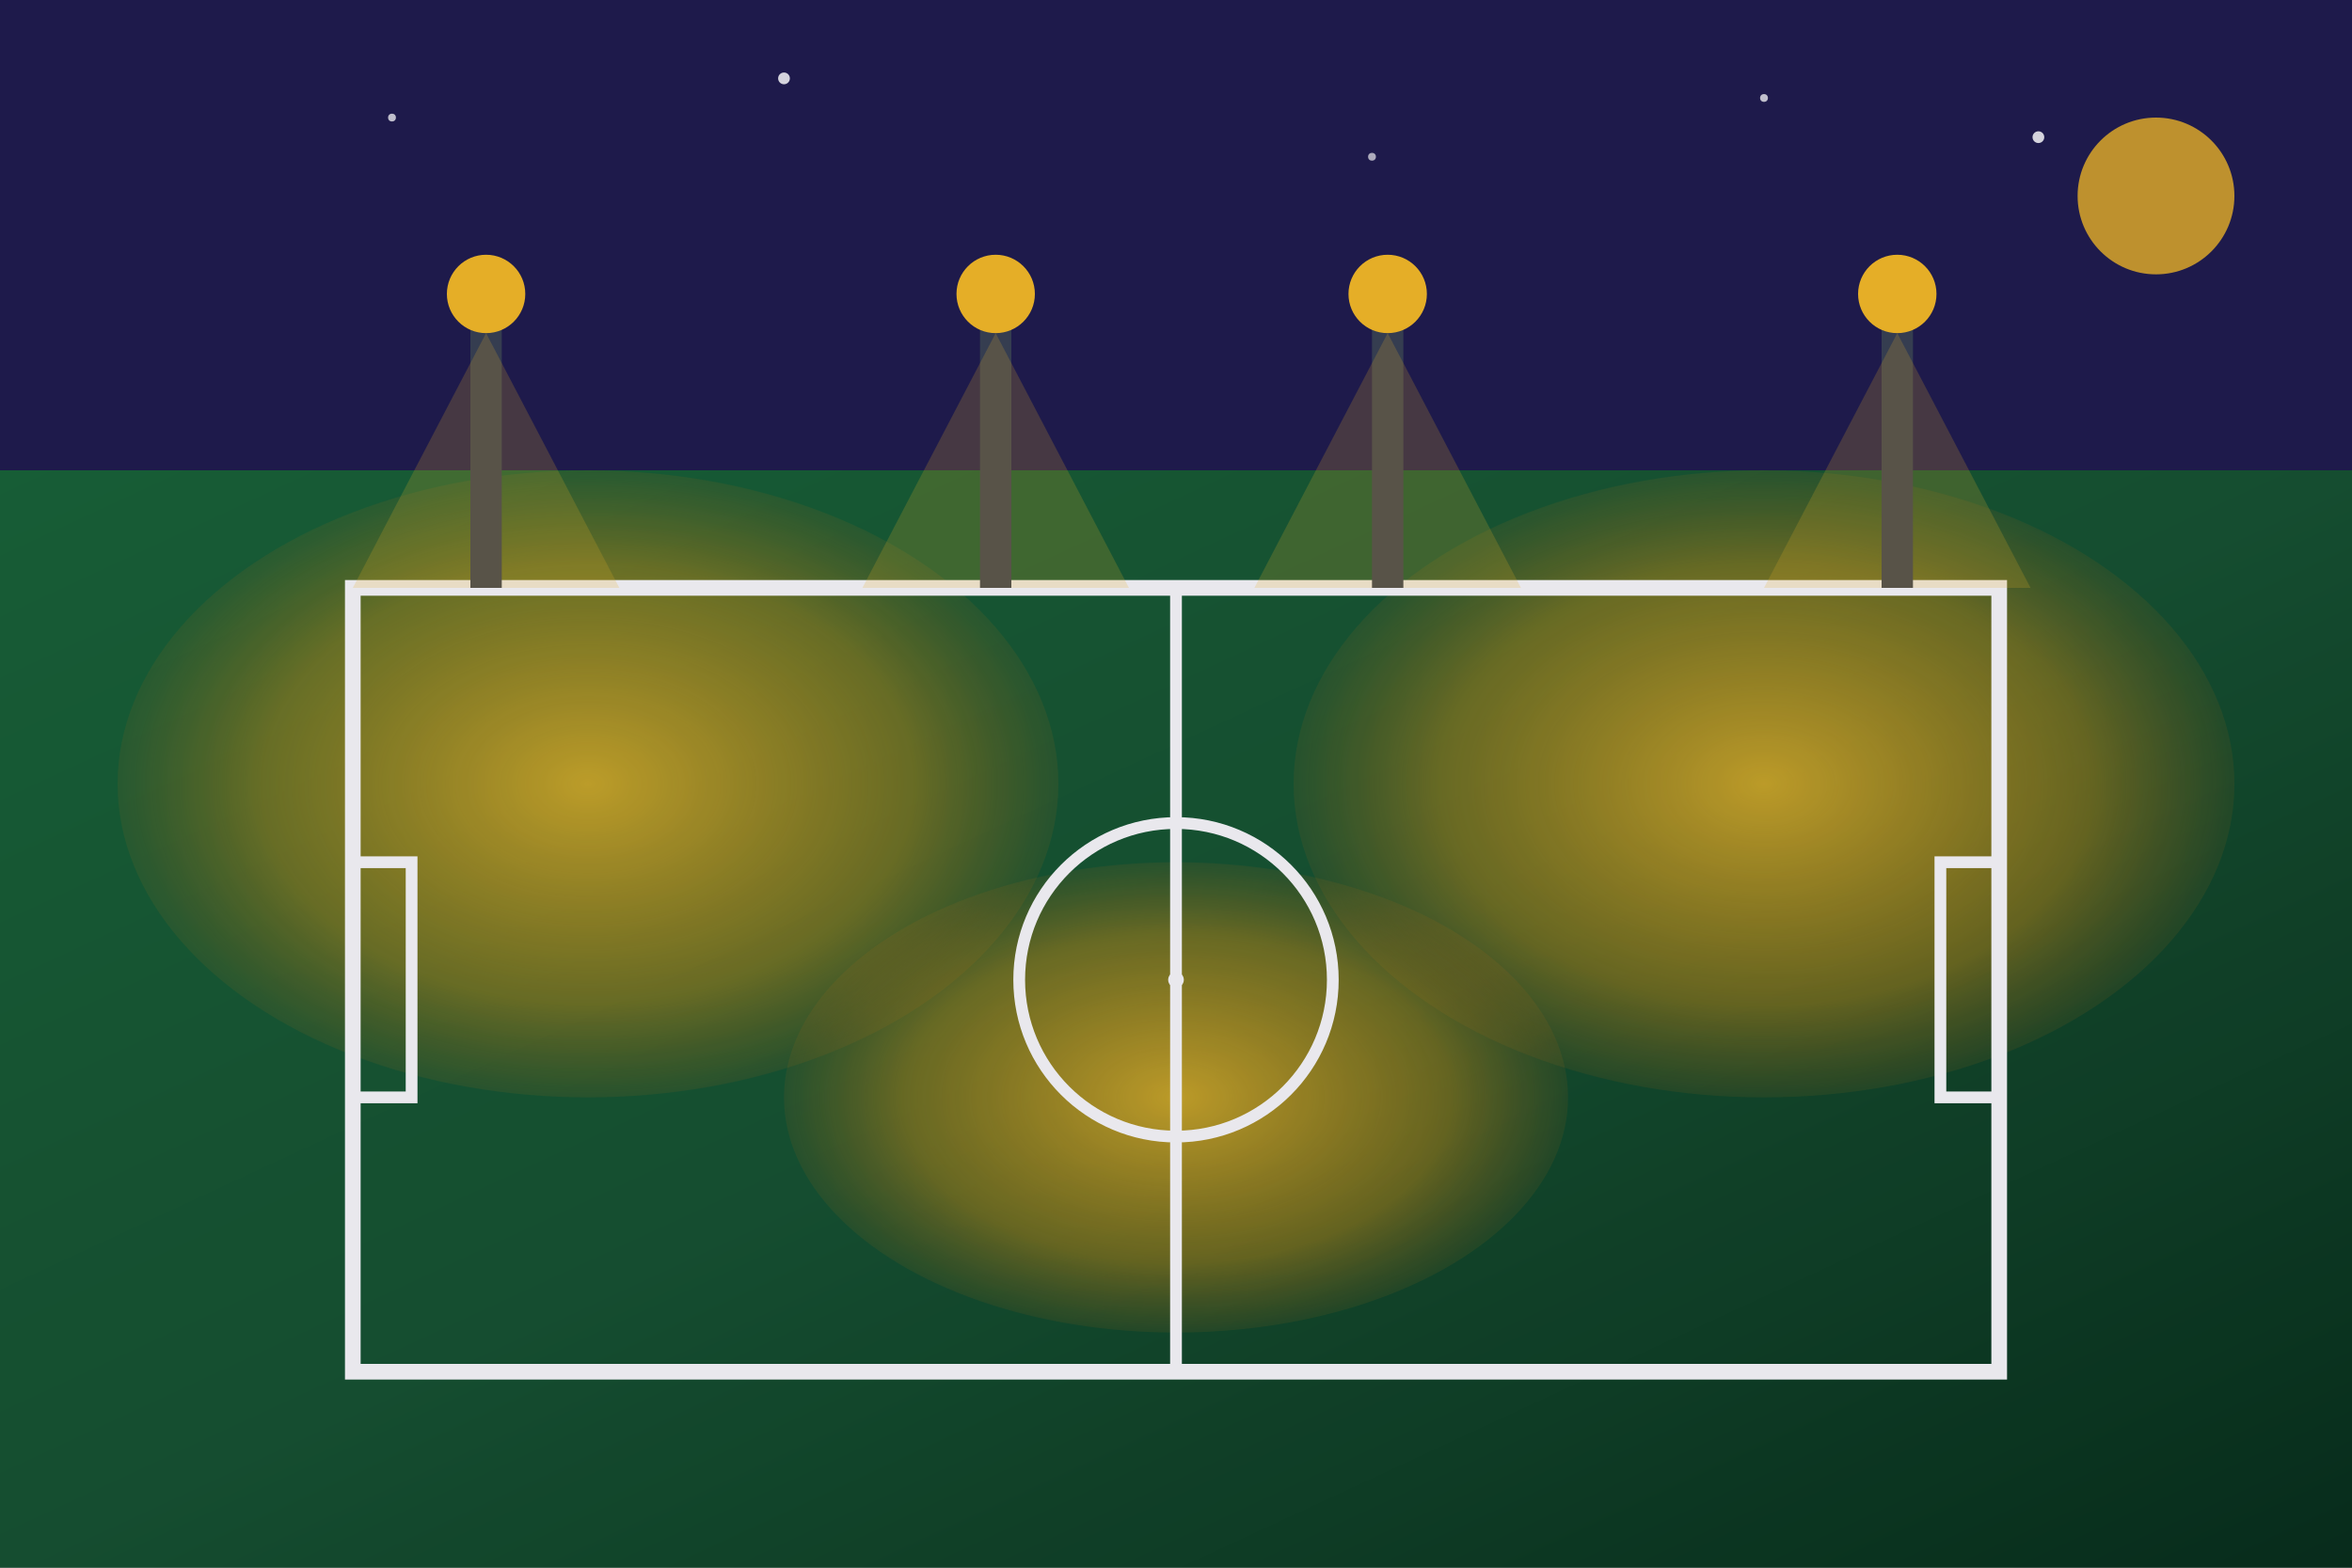 <svg width="600" height="400" xmlns="http://www.w3.org/2000/svg">
  <rect width="100%" height="100%" fill="#808080" stroke="none"/>
  <defs>
    <linearGradient id="grassGradient5" x1="0%" y1="0%" x2="100%" y2="100%">
      <stop offset="0%" style="stop-color:#166534;stop-opacity:1" />
      <stop offset="50%" style="stop-color:#14532d;stop-opacity:1" />
      <stop offset="100%" style="stop-color:#052e16;stop-opacity:1" />
    </linearGradient>
    <radialGradient id="floodlight" cx="50%" cy="50%" r="50%">
      <stop offset="0%" style="stop-color:#fbbf24;stop-opacity:0.8" />
      <stop offset="70%" style="stop-color:#f59e0b;stop-opacity:0.4" />
      <stop offset="100%" style="stop-color:#d97706;stop-opacity:0.1" />
    </radialGradient>
  </defs>
  
  <!-- Night sky -->
  <rect width="600" height="120" fill="#1e1b4b"/>
  
  <!-- Stars -->
  <circle cx="100" cy="30" r="1" fill="white" opacity="0.8"/>
  <circle cx="200" cy="20" r="1.5" fill="white" opacity="0.9"/>
  <circle cx="350" cy="40" r="1" fill="white" opacity="0.7"/>
  <circle cx="450" cy="25" r="1" fill="white" opacity="0.8"/>
  <circle cx="520" cy="35" r="1.5" fill="white" opacity="0.9"/>
  
  <!-- Moon -->
  <circle cx="550" cy="50" r="20" fill="#fbbf24" opacity="0.8"/>
  
  <!-- Field background -->
  <rect y="120" width="600" height="280" fill="url(#grassGradient5)"/>
  
  <!-- Floodlight illumination areas -->
  <ellipse cx="150" cy="200" rx="120" ry="80" fill="url(#floodlight)"/>
  <ellipse cx="450" cy="200" rx="120" ry="80" fill="url(#floodlight)"/>
  <ellipse cx="300" cy="280" rx="100" ry="60" fill="url(#floodlight)"/>
  
  <!-- Field outline -->
  <rect x="90" y="150" width="420" height="200" fill="none" stroke="white" stroke-width="4"/>
  
  <!-- Center line -->
  <line x1="300" y1="150" x2="300" y2="350" stroke="white" stroke-width="3"/>
  
  <!-- Center circle -->
  <circle cx="300" cy="250" r="40" fill="none" stroke="white" stroke-width="3"/>
  <circle cx="300" cy="250" r="2" fill="white"/>
  
  <!-- Goals -->
  <rect x="90" y="220" width="15" height="60" fill="none" stroke="white" stroke-width="3"/>
  <rect x="495" y="220" width="15" height="60" fill="none" stroke="white" stroke-width="3"/>
  
  <!-- Floodlight towers -->
  <rect x="120" y="80" width="8" height="70" fill="#374151"/>
  <circle cx="124" cy="75" r="10" fill="#fbbf24"/>
  <rect x="250" y="80" width="8" height="70" fill="#374151"/>
  <circle cx="254" cy="75" r="10" fill="#fbbf24"/>
  <rect x="350" y="80" width="8" height="70" fill="#374151"/>
  <circle cx="354" cy="75" r="10" fill="#fbbf24"/>
  <rect x="480" y="80" width="8" height="70" fill="#374151"/>
  <circle cx="484" cy="75" r="10" fill="#fbbf24"/>
  
  <!-- Light beams -->
  <polygon points="124,85 90,150 158,150" fill="#fbbf24" opacity="0.2"/>
  <polygon points="254,85 220,150 288,150" fill="#fbbf24" opacity="0.2"/>
  <polygon points="354,85 320,150 388,150" fill="#fbbf24" opacity="0.2"/>
  <polygon points="484,85 450,150 518,150" fill="#fbbf24" opacity="0.2"/>
  
  <!-- Night atmosphere -->
  <rect width="600" height="400" fill="#1e1b4b" opacity="0.1"/>
</svg> 